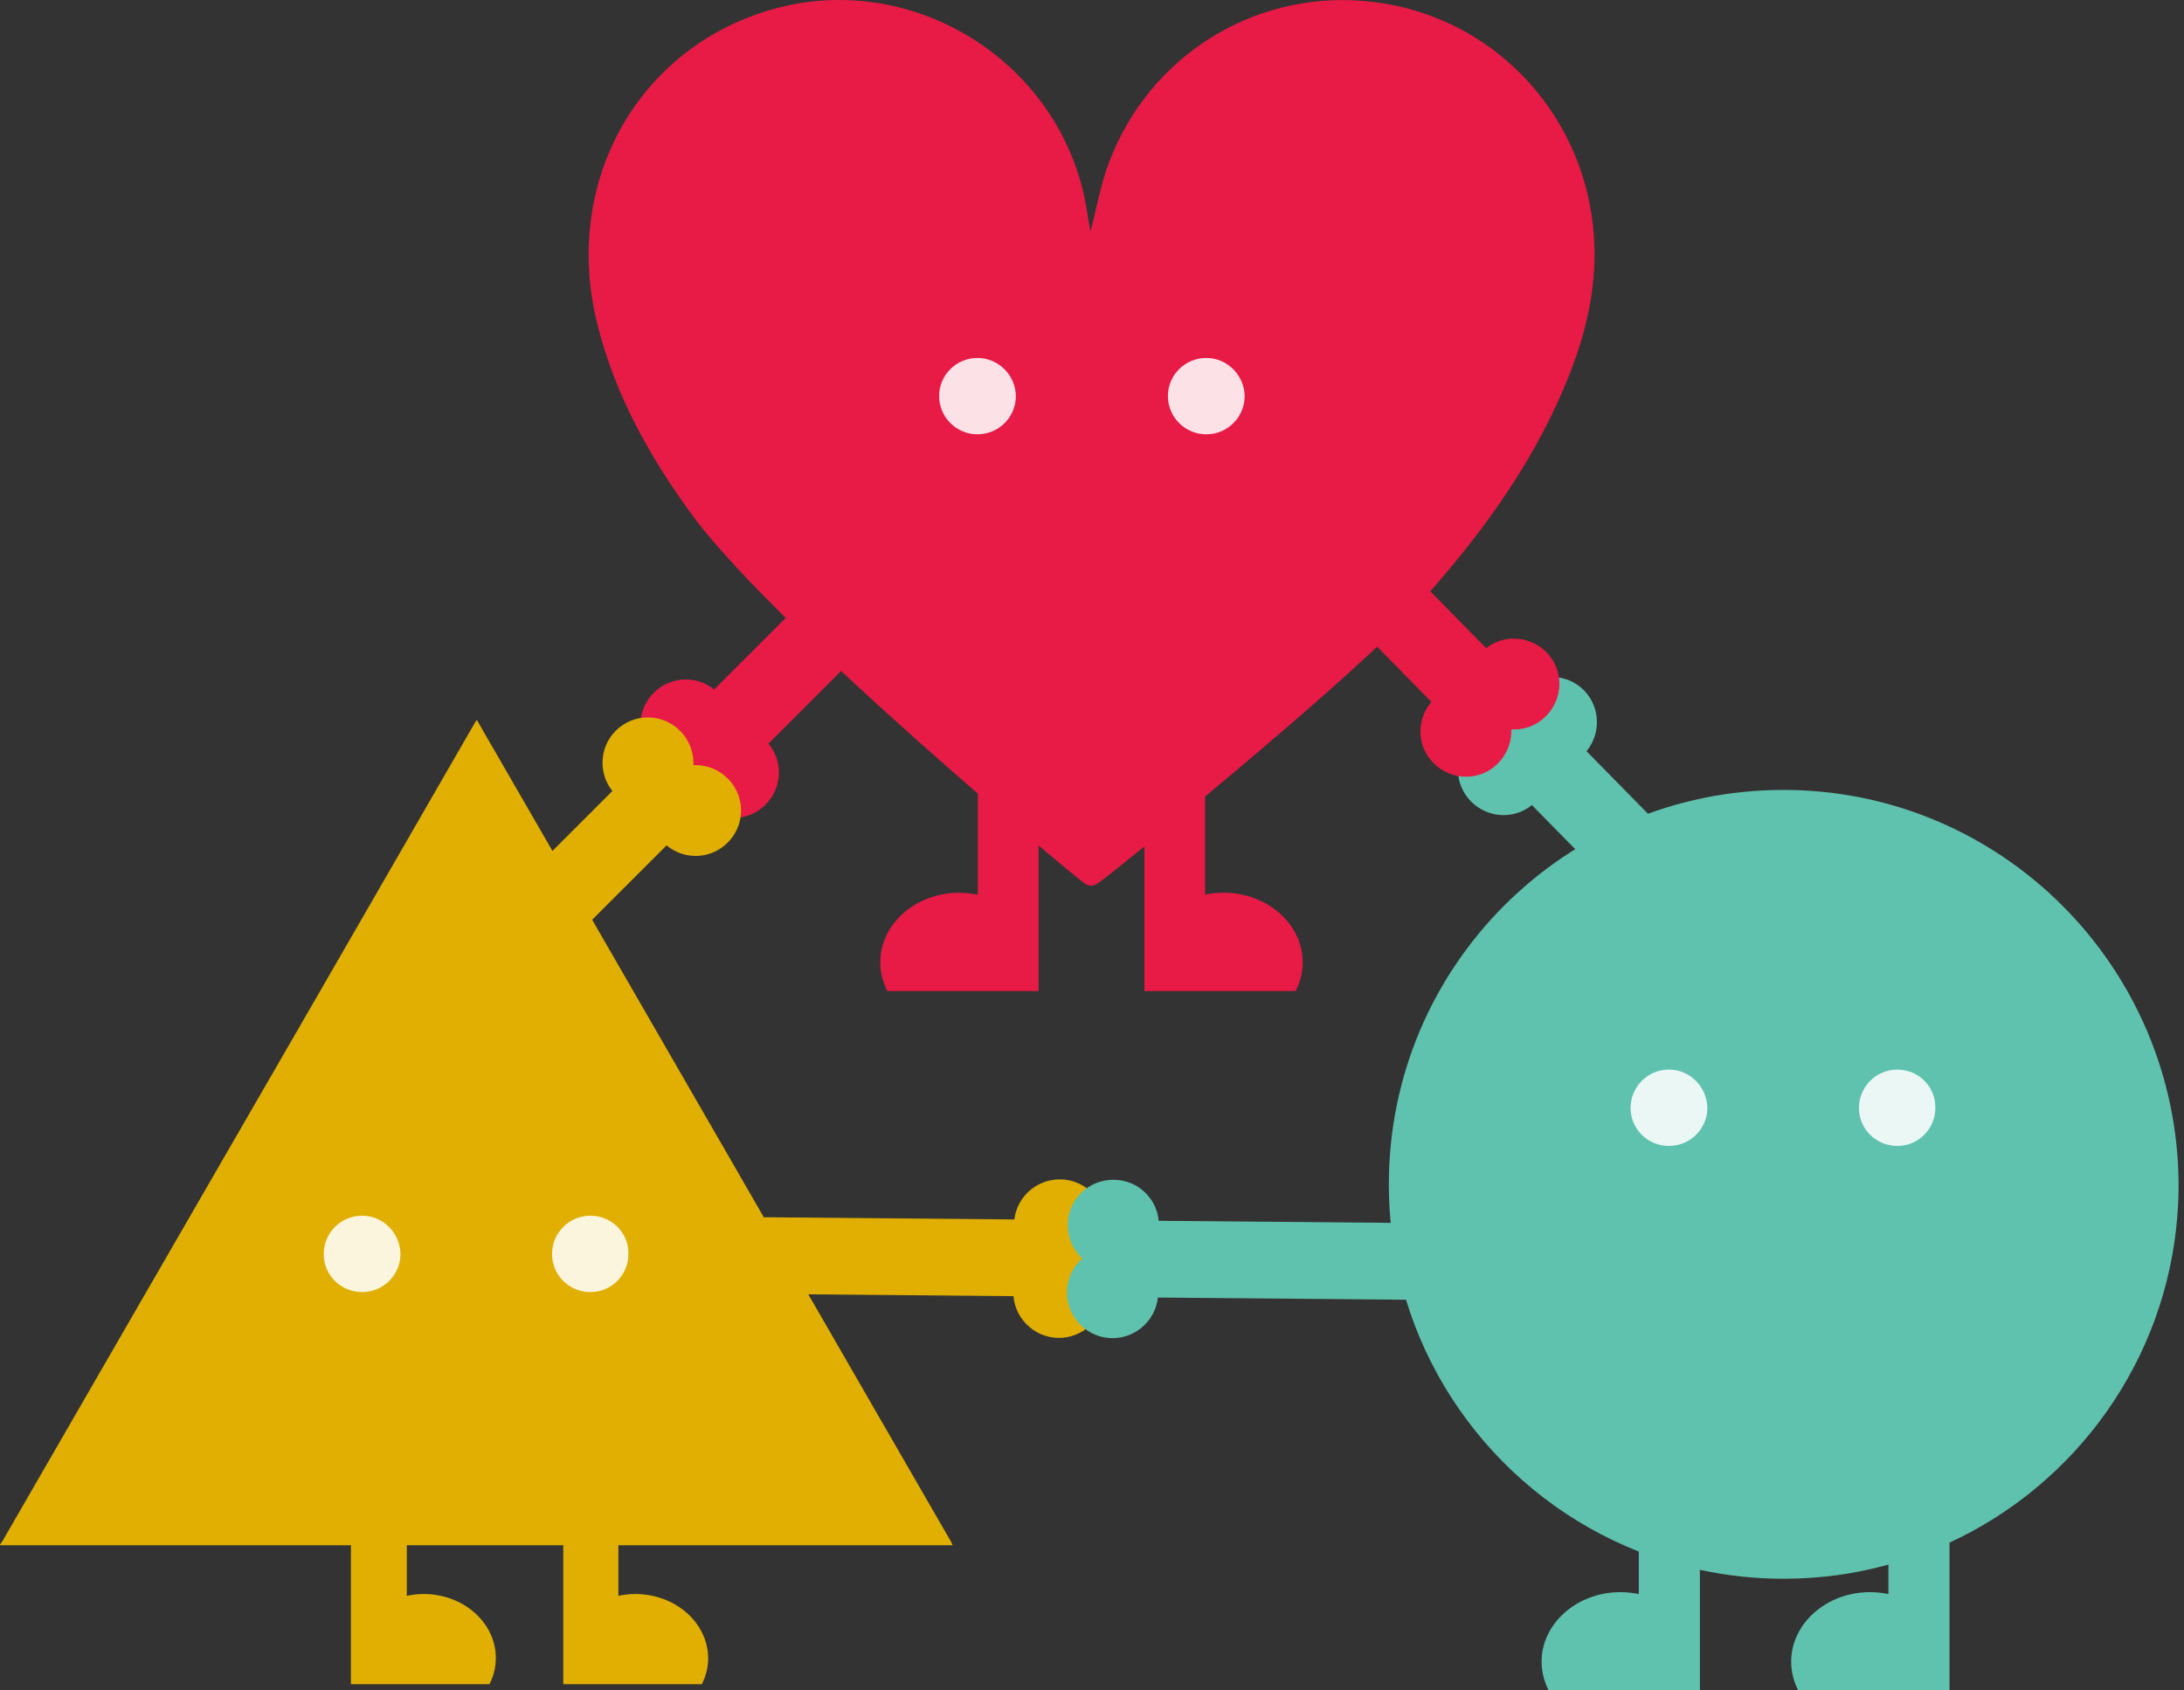 <svg width="62" height="48" viewBox="0 0 62 48" fill="none" xmlns="http://www.w3.org/2000/svg">
<rect x="0" y="0" width="62" height="48" fill="#333333" stroke="none"/>
<path d="M50.626 22.43C44.44 22.43 39.427 27.442 39.427 33.629C39.427 33.915 39.437 34.19 39.459 34.475C39.786 38.843 42.61 42.513 46.523 44.057V45.262C46.354 45.231 46.185 45.209 46.005 45.209C44.767 45.209 43.763 46.098 43.763 47.187C43.763 47.473 43.837 47.748 43.964 48.002H46.534H48.056H48.257V44.575V43.771V44.575C49.029 44.744 49.822 44.829 50.637 44.829C51.663 44.829 52.667 44.691 53.609 44.427V45.262C53.439 45.231 53.27 45.209 53.09 45.209C51.853 45.209 50.848 46.098 50.848 47.187C50.848 47.473 50.922 47.748 51.049 48.002H53.619H55.142H55.343V43.803C58.939 42.143 61.509 38.621 61.815 34.475C61.836 34.2 61.847 33.915 61.847 33.629C61.815 27.442 56.803 22.43 50.626 22.43Z" fill="#5FC2AE"/>
<path d="M18.031 45.262C17.862 45.262 17.703 45.283 17.555 45.315V43.877C20.718 43.877 23.88 43.877 27.042 43.877C27.021 43.835 27.01 43.792 26.989 43.761C22.706 36.337 18.423 28.913 14.14 21.488C13.939 21.139 13.738 20.801 13.537 20.441C13.505 20.484 13.484 20.515 13.473 20.537C10.364 25.93 7.255 31.324 4.135 36.717C2.781 39.065 1.417 41.423 0.063 43.771C0.042 43.803 0.021 43.824 0 43.856C0 43.866 0.011 43.877 0.011 43.877C0.042 43.877 0.074 43.877 0.106 43.877C3.395 43.877 6.684 43.877 9.962 43.877V47.822H10.142H11.538H13.896C14.013 47.589 14.076 47.346 14.076 47.081C14.076 46.077 13.156 45.262 12.024 45.262C11.855 45.262 11.697 45.283 11.549 45.315V43.877C13.029 43.877 14.51 43.877 15.99 43.877V47.822H16.17H17.566H19.924C20.041 47.589 20.104 47.346 20.104 47.081C20.094 46.077 19.174 45.262 18.031 45.262Z" fill="#E0AF02"/>
<path d="M45.179 6.081C44.692 2.888 42.091 0.275 38.643 0.022C35.587 -0.211 32.636 1.566 31.483 4.611C31.24 5.256 31.124 5.954 30.955 6.578C30.933 6.452 30.902 6.261 30.87 6.071C30.246 1.777 25.847 -0.983 21.712 0.328C17.989 1.513 15.969 5.299 16.963 9.222C17.46 11.211 18.433 12.956 19.628 14.595C19.67 14.648 19.713 14.7 19.744 14.753C22.24 18.021 30.373 24.779 30.775 25.075C30.955 25.202 31.071 25.149 31.219 25.043C31.621 24.768 37.913 19.66 39.933 17.535C39.986 17.482 40.029 17.429 40.081 17.376C41.837 15.451 43.402 13.389 44.417 10.967C45.084 9.402 45.443 7.784 45.179 6.081Z" fill="#E81A46"/>
<path d="M34.729 25.349C34.55 25.349 34.38 25.37 34.211 25.401V22.25L32.487 23.572V28.141H32.688H34.211H36.781C36.908 27.897 36.982 27.622 36.982 27.326C36.982 26.237 35.977 25.349 34.729 25.349Z" fill="#E81A46"/>
<path d="M27.75 25.403C27.58 25.371 27.411 25.35 27.231 25.35C25.994 25.35 24.989 26.238 24.989 27.328C24.989 27.613 25.063 27.888 25.19 28.142H27.76H29.283H29.484V23.626C29.135 23.372 28.416 22.822 27.76 22.336V25.403H27.75Z" fill="#E81A46"/>
<path d="M34.245 10.164C33.642 10.164 33.155 10.651 33.155 11.243C33.155 11.846 33.642 12.332 34.245 12.332C34.847 12.332 35.334 11.846 35.334 11.243C35.323 10.651 34.837 10.164 34.245 10.164Z" fill="white" fill-opacity="0.87"/>
<path d="M27.749 10.164C27.147 10.164 26.66 10.651 26.66 11.243C26.66 11.846 27.147 12.332 27.749 12.332C28.352 12.332 28.839 11.846 28.839 11.243C28.828 10.651 28.342 10.164 27.749 10.164Z" fill="white" fill-opacity="0.87"/>
<path d="M53.863 30.371C53.26 30.371 52.773 30.858 52.773 31.46C52.773 32.063 53.26 32.539 53.863 32.539C54.465 32.539 54.941 32.053 54.941 31.46C54.952 30.858 54.465 30.371 53.863 30.371Z" fill="white" fill-opacity="0.87"/>
<path d="M47.379 30.371C46.776 30.371 46.29 30.858 46.29 31.46C46.29 32.063 46.776 32.539 47.379 32.539C47.982 32.539 48.469 32.053 48.469 31.46C48.458 30.858 47.972 30.371 47.379 30.371Z" fill="white" fill-opacity="0.87"/>
<path d="M16.761 34.52C16.158 34.52 15.672 35.006 15.672 35.609C15.672 36.212 16.158 36.688 16.761 36.688C17.364 36.688 17.84 36.201 17.84 35.609C17.851 35.006 17.364 34.52 16.761 34.52Z" fill="white" fill-opacity="0.87"/>
<path d="M10.28 34.52C9.677 34.52 9.19 35.006 9.19 35.609C9.19 36.212 9.677 36.688 10.28 36.688C10.883 36.688 11.369 36.201 11.369 35.609C11.358 35.006 10.872 34.52 10.28 34.52Z" fill="white" fill-opacity="0.87"/>
<path d="M22.905 16.945L19.936 19.914L21.477 21.454L24.446 18.486L22.905 16.945Z" fill="#E81A46"/>
<path d="M18.74 21.106L14.971 24.875L16.511 26.416L20.28 22.647L18.74 21.106Z" fill="#E0AF02"/>
<path d="M19.469 19.293C20.177 19.293 20.759 19.875 20.759 20.583C20.759 20.604 20.759 20.625 20.759 20.647C20.78 20.647 20.802 20.647 20.823 20.647C21.531 20.647 22.113 21.228 22.113 21.937C22.113 22.645 21.531 23.227 20.823 23.227C20.114 23.227 19.532 22.645 19.532 21.937C19.532 21.916 19.532 21.895 19.532 21.873C19.511 21.873 19.49 21.873 19.469 21.873C18.76 21.873 18.179 21.292 18.179 20.583C18.179 19.875 18.76 19.293 19.469 19.293Z" fill="#E81A46"/>
<path d="M18.394 20.371C19.102 20.371 19.684 20.953 19.684 21.661C19.684 21.683 19.684 21.704 19.684 21.725C19.705 21.725 19.726 21.725 19.747 21.725C20.456 21.725 21.038 22.306 21.038 23.015C21.038 23.724 20.456 24.305 19.747 24.305C19.039 24.305 18.457 23.724 18.457 23.015C18.457 22.994 18.457 22.973 18.457 22.951C18.436 22.951 18.415 22.951 18.394 22.951C17.685 22.951 17.104 22.37 17.104 21.661C17.104 20.942 17.685 20.371 18.394 20.371Z" fill="#E0AF02"/>
<path d="M44.699 20.985L43.145 22.512L46.087 25.506L47.641 23.98L44.699 20.985Z" fill="#5FC2AE"/>
<path d="M39.786 15.958L38.231 17.484L41.967 21.287L43.521 19.76L39.786 15.958Z" fill="#E81A46"/>
<path d="M45.334 20.524C45.324 21.232 44.742 21.814 44.034 21.803C44.013 21.803 43.991 21.803 43.97 21.803C43.97 21.824 43.97 21.846 43.97 21.867C43.96 22.575 43.378 23.157 42.669 23.146C41.961 23.136 41.379 22.554 41.39 21.846C41.4 21.137 41.982 20.555 42.691 20.566C42.712 20.566 42.733 20.566 42.754 20.566C42.754 20.545 42.754 20.524 42.754 20.503C42.765 19.794 43.346 19.212 44.055 19.223C44.774 19.223 45.345 19.805 45.334 20.524Z" fill="#5FC2AE"/>
<path d="M44.268 19.434C44.258 20.142 43.676 20.724 42.967 20.713C42.946 20.713 42.925 20.713 42.904 20.713C42.904 20.735 42.904 20.756 42.904 20.777C42.893 21.485 42.312 22.067 41.603 22.056C40.895 22.046 40.313 21.464 40.323 20.756C40.334 20.047 40.916 19.465 41.624 19.476C41.645 19.476 41.666 19.476 41.688 19.476C41.688 19.455 41.688 19.434 41.688 19.413C41.698 18.704 42.28 18.122 42.989 18.133C43.708 18.143 44.279 18.725 44.268 19.434Z" fill="#E81A46"/>
<path d="M21.693 34.564L21.674 36.742L30.705 36.822L30.725 34.643L21.693 34.564Z" fill="#E0AF02"/>
<path d="M31.008 33.876C31.505 34.383 31.505 35.198 30.986 35.705C30.976 35.716 30.955 35.737 30.944 35.748C30.955 35.758 30.976 35.779 30.986 35.79C31.484 36.297 31.484 37.112 30.965 37.62C30.458 38.117 29.643 38.117 29.136 37.598C28.639 37.091 28.639 36.276 29.157 35.769C29.168 35.758 29.189 35.737 29.199 35.726C29.189 35.716 29.168 35.695 29.157 35.684C28.66 35.176 28.66 34.362 29.178 33.855C29.696 33.358 30.511 33.368 31.008 33.876Z" fill="#E0AF02"/>
<path d="M32.411 34.661L32.392 36.84L41.698 36.922L41.717 34.743L32.411 34.661Z" fill="#5FC2AE"/>
<path d="M32.53 33.883C33.027 34.391 33.027 35.205 32.509 35.713C32.498 35.724 32.477 35.745 32.467 35.755C32.477 35.766 32.498 35.787 32.509 35.798C33.006 36.305 33.006 37.12 32.488 37.627C31.98 38.124 31.166 38.124 30.658 37.606C30.161 37.098 30.161 36.284 30.679 35.776C30.69 35.766 30.711 35.745 30.722 35.734C30.711 35.724 30.69 35.702 30.679 35.692C30.182 35.184 30.182 34.37 30.701 33.862C31.208 33.376 32.033 33.376 32.53 33.883Z" fill="#5FC2AE"/>
</svg>
